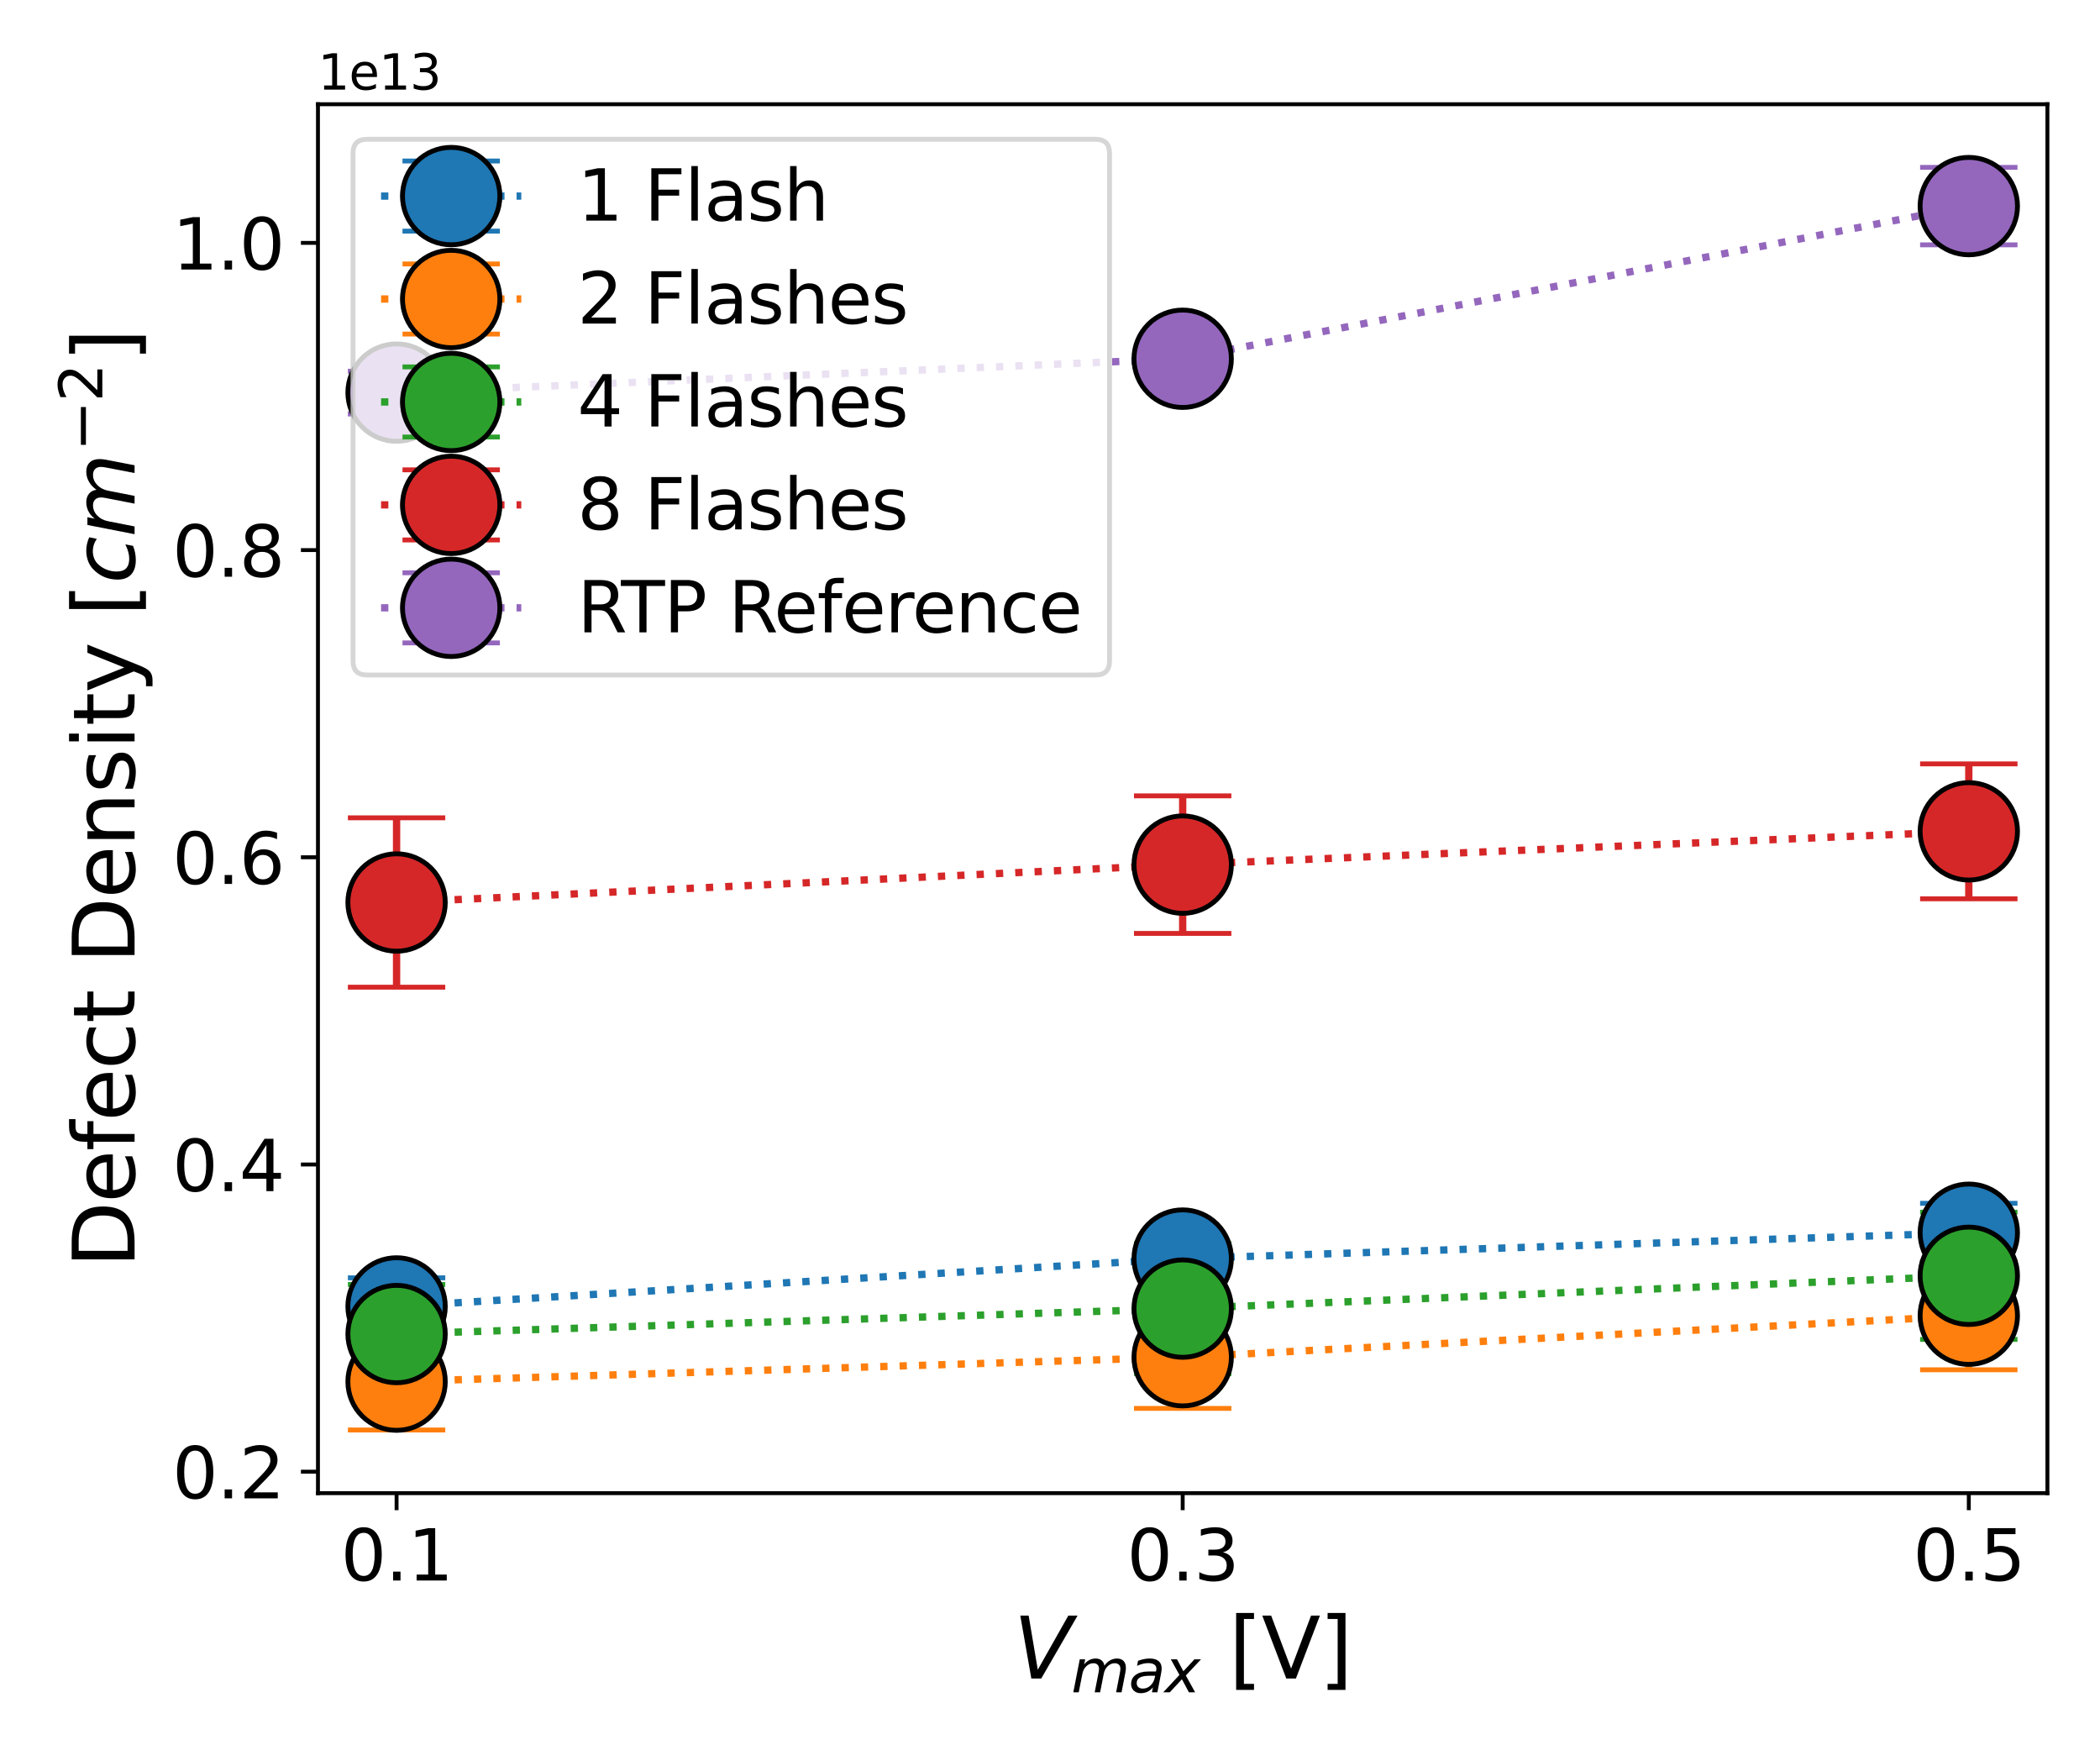 <?xml version="1.0" encoding="utf-8" standalone="no"?>
<!DOCTYPE svg PUBLIC "-//W3C//DTD SVG 1.1//EN"
  "http://www.w3.org/Graphics/SVG/1.1/DTD/svg11.dtd">
<svg height="359.28pt" version="1.1" viewBox="0 0 431.28 359.28" width="431.28pt" xmlns="http://www.w3.org/2000/svg" xmlns:xlink="http://www.w3.org/1999/xlink">
 <defs>
  <style type="text/css">*{stroke-linecap:butt;stroke-linejoin:round;}</style>
 </defs>
 <g id="figure_1">
  <g id="patch_1">
   <path d="M 0 359.28 
L 431.28 359.28 
L 431.28 0 
L 0 0 
z
" style="fill:#ffffff;"/>
  </g>
  <g id="axes_1">
   <g id="patch_2">
    <path d="M 65.3 306.6 
L 420.48 306.6 
L 420.48 21.4 
L 65.3 21.4 
z
" style="fill:#ffffff;"/>
   </g>
   <g id="matplotlib.axis_1">
    <g id="xtick_1">
     <g id="line2d_1">
      <defs>
       <path d="M 0 0 
L 0 3.5 
" id="mc513055c23" style="stroke:#000000;stroke-width:0.8;"/>
      </defs>
      <g>
       <use style="stroke:#000000;stroke-width:0.8;" x="81.445" xlink:href="#mc513055c23" y="306.6"/>
      </g>
     </g>
     <g id="text_1">
      <!-- 0.1 -->
      <g transform="translate(69.995 324.542)scale(0.144 -0.144)">
       <defs>
        <path d="M 2034 4250 
Q 1547 4250 1301 3770 
Q 1056 3291 1056 2328 
Q 1056 1369 1301 889 
Q 1547 409 2034 409 
Q 2525 409 2770 889 
Q 3016 1369 3016 2328 
Q 3016 3291 2770 3770 
Q 2525 4250 2034 4250 
z
M 2034 4750 
Q 2819 4750 3233 4129 
Q 3647 3509 3647 2328 
Q 3647 1150 3233 529 
Q 2819 -91 2034 -91 
Q 1250 -91 836 529 
Q 422 1150 422 2328 
Q 422 3509 836 4129 
Q 1250 4750 2034 4750 
z
" id="DejaVuSans-30" transform="scale(0.016)"/>
        <path d="M 684 794 
L 1344 794 
L 1344 0 
L 684 0 
L 684 794 
z
" id="DejaVuSans-2e" transform="scale(0.016)"/>
        <path d="M 794 531 
L 1825 531 
L 1825 4091 
L 703 3866 
L 703 4441 
L 1819 4666 
L 2450 4666 
L 2450 531 
L 3481 531 
L 3481 0 
L 794 0 
L 794 531 
z
" id="DejaVuSans-31" transform="scale(0.016)"/>
       </defs>
       <use xlink:href="#DejaVuSans-30"/>
       <use x="63.623" xlink:href="#DejaVuSans-2e"/>
       <use x="95.41" xlink:href="#DejaVuSans-31"/>
      </g>
     </g>
    </g>
    <g id="xtick_2">
     <g id="line2d_2">
      <g>
       <use style="stroke:#000000;stroke-width:0.8;" x="242.89" xlink:href="#mc513055c23" y="306.6"/>
      </g>
     </g>
     <g id="text_2">
      <!-- 0.3 -->
      <g transform="translate(231.44 324.542)scale(0.144 -0.144)">
       <defs>
        <path d="M 2597 2516 
Q 3050 2419 3304 2112 
Q 3559 1806 3559 1356 
Q 3559 666 3084 287 
Q 2609 -91 1734 -91 
Q 1441 -91 1130 -33 
Q 819 25 488 141 
L 488 750 
Q 750 597 1062 519 
Q 1375 441 1716 441 
Q 2309 441 2620 675 
Q 2931 909 2931 1356 
Q 2931 1769 2642 2001 
Q 2353 2234 1838 2234 
L 1294 2234 
L 1294 2753 
L 1863 2753 
Q 2328 2753 2575 2939 
Q 2822 3125 2822 3475 
Q 2822 3834 2567 4026 
Q 2313 4219 1838 4219 
Q 1578 4219 1281 4162 
Q 984 4106 628 3988 
L 628 4550 
Q 988 4650 1302 4700 
Q 1616 4750 1894 4750 
Q 2613 4750 3031 4423 
Q 3450 4097 3450 3541 
Q 3450 3153 3228 2886 
Q 3006 2619 2597 2516 
z
" id="DejaVuSans-33" transform="scale(0.016)"/>
       </defs>
       <use xlink:href="#DejaVuSans-30"/>
       <use x="63.623" xlink:href="#DejaVuSans-2e"/>
       <use x="95.41" xlink:href="#DejaVuSans-33"/>
      </g>
     </g>
    </g>
    <g id="xtick_3">
     <g id="line2d_3">
      <g>
       <use style="stroke:#000000;stroke-width:0.8;" x="404.335" xlink:href="#mc513055c23" y="306.6"/>
      </g>
     </g>
     <g id="text_3">
      <!-- 0.5 -->
      <g transform="translate(392.885 324.542)scale(0.144 -0.144)">
       <defs>
        <path d="M 691 4666 
L 3169 4666 
L 3169 4134 
L 1269 4134 
L 1269 2991 
Q 1406 3038 1543 3061 
Q 1681 3084 1819 3084 
Q 2600 3084 3056 2656 
Q 3513 2228 3513 1497 
Q 3513 744 3044 326 
Q 2575 -91 1722 -91 
Q 1428 -91 1123 -41 
Q 819 9 494 109 
L 494 744 
Q 775 591 1075 516 
Q 1375 441 1709 441 
Q 2250 441 2565 725 
Q 2881 1009 2881 1497 
Q 2881 1984 2565 2268 
Q 2250 2553 1709 2553 
Q 1456 2553 1204 2497 
Q 953 2441 691 2322 
L 691 4666 
z
" id="DejaVuSans-35" transform="scale(0.016)"/>
       </defs>
       <use xlink:href="#DejaVuSans-30"/>
       <use x="63.623" xlink:href="#DejaVuSans-2e"/>
       <use x="95.41" xlink:href="#DejaVuSans-35"/>
      </g>
     </g>
    </g>
    <g id="text_4">
     <!-- $V_{max}$ [V] -->
     <g transform="translate(208.157 344.666)scale(0.173 -0.173)">
      <defs>
       <path d="M 1319 0 
L 500 4666 
L 1119 4666 
L 1797 653 
L 4063 4666 
L 4750 4666 
L 2053 0 
L 1319 0 
z
" id="DejaVuSans-Oblique-56" transform="scale(0.016)"/>
       <path d="M 5747 2113 
L 5338 0 
L 4763 0 
L 5166 2094 
Q 5191 2228 5203 2325 
Q 5216 2422 5216 2491 
Q 5216 2772 5059 2928 
Q 4903 3084 4622 3084 
Q 4203 3084 3875 2770 
Q 3547 2456 3450 1953 
L 3066 0 
L 2491 0 
L 2900 2094 
Q 2925 2209 2937 2307 
Q 2950 2406 2950 2484 
Q 2950 2769 2794 2926 
Q 2638 3084 2363 3084 
Q 1938 3084 1609 2770 
Q 1281 2456 1184 1953 
L 800 0 
L 225 0 
L 909 3500 
L 1484 3500 
L 1375 2956 
Q 1609 3263 1923 3423 
Q 2238 3584 2597 3584 
Q 2978 3584 3223 3384 
Q 3469 3184 3519 2828 
Q 3781 3197 4126 3390 
Q 4472 3584 4856 3584 
Q 5306 3584 5551 3325 
Q 5797 3066 5797 2591 
Q 5797 2488 5784 2364 
Q 5772 2241 5747 2113 
z
" id="DejaVuSans-Oblique-6d" transform="scale(0.016)"/>
       <path d="M 3438 1997 
L 3047 0 
L 2472 0 
L 2578 531 
Q 2325 219 2001 64 
Q 1678 -91 1281 -91 
Q 834 -91 548 182 
Q 263 456 263 884 
Q 263 1497 752 1853 
Q 1241 2209 2100 2209 
L 2900 2209 
L 2931 2363 
Q 2938 2388 2941 2417 
Q 2944 2447 2944 2509 
Q 2944 2788 2717 2942 
Q 2491 3097 2081 3097 
Q 1800 3097 1504 3025 
Q 1209 2953 897 2809 
L 997 3341 
Q 1322 3463 1633 3523 
Q 1944 3584 2234 3584 
Q 2853 3584 3176 3315 
Q 3500 3047 3500 2534 
Q 3500 2431 3484 2292 
Q 3469 2153 3438 1997 
z
M 2816 1759 
L 2241 1759 
Q 1534 1759 1195 1570 
Q 856 1381 856 984 
Q 856 709 1029 553 
Q 1203 397 1509 397 
Q 1978 397 2328 733 
Q 2678 1069 2791 1631 
L 2816 1759 
z
" id="DejaVuSans-Oblique-61" transform="scale(0.016)"/>
       <path d="M 3841 3500 
L 2234 1784 
L 3219 0 
L 2559 0 
L 1819 1388 
L 531 0 
L -166 0 
L 1556 1844 
L 641 3500 
L 1300 3500 
L 1972 2234 
L 3144 3500 
L 3841 3500 
z
" id="DejaVuSans-Oblique-78" transform="scale(0.016)"/>
       <path id="DejaVuSans-20" transform="scale(0.016)"/>
       <path d="M 550 4863 
L 1875 4863 
L 1875 4416 
L 1125 4416 
L 1125 -397 
L 1875 -397 
L 1875 -844 
L 550 -844 
L 550 4863 
z
" id="DejaVuSans-5b" transform="scale(0.016)"/>
       <path d="M 1831 0 
L 50 4666 
L 709 4666 
L 2188 738 
L 3669 4666 
L 4325 4666 
L 2547 0 
L 1831 0 
z
" id="DejaVuSans-56" transform="scale(0.016)"/>
       <path d="M 1947 4863 
L 1947 -844 
L 622 -844 
L 622 -397 
L 1369 -397 
L 1369 4416 
L 622 4416 
L 622 4863 
L 1947 4863 
z
" id="DejaVuSans-5d" transform="scale(0.016)"/>
      </defs>
      <use transform="translate(0 0.016)" xlink:href="#DejaVuSans-Oblique-56"/>
      <use transform="translate(68.408 -16.391)scale(0.7)" xlink:href="#DejaVuSans-Oblique-6d"/>
      <use transform="translate(136.597 -16.391)scale(0.7)" xlink:href="#DejaVuSans-Oblique-61"/>
      <use transform="translate(179.492 -16.391)scale(0.7)" xlink:href="#DejaVuSans-Oblique-78"/>
      <use transform="translate(223.652 0.016)" xlink:href="#DejaVuSans-20"/>
      <use transform="translate(255.439 0.016)" xlink:href="#DejaVuSans-5b"/>
      <use transform="translate(294.453 0.016)" xlink:href="#DejaVuSans-56"/>
      <use transform="translate(362.861 0.016)" xlink:href="#DejaVuSans-5d"/>
     </g>
    </g>
   </g>
   <g id="matplotlib.axis_2">
    <g id="ytick_1">
     <g id="line2d_4">
      <defs>
       <path d="M 0 0 
L -3.5 0 
" id="mf6d50586ba" style="stroke:#000000;stroke-width:0.8;"/>
      </defs>
      <g>
       <use style="stroke:#000000;stroke-width:0.8;" x="65.3" xlink:href="#mf6d50586ba" y="302.194"/>
      </g>
     </g>
     <g id="text_5">
      <!-- 0.2 -->
      <g transform="translate(35.4 307.665)scale(0.144 -0.144)">
       <defs>
        <path d="M 1228 531 
L 3431 531 
L 3431 0 
L 469 0 
L 469 531 
Q 828 903 1448 1529 
Q 2069 2156 2228 2338 
Q 2531 2678 2651 2914 
Q 2772 3150 2772 3378 
Q 2772 3750 2511 3984 
Q 2250 4219 1831 4219 
Q 1534 4219 1204 4116 
Q 875 4013 500 3803 
L 500 4441 
Q 881 4594 1212 4672 
Q 1544 4750 1819 4750 
Q 2544 4750 2975 4387 
Q 3406 4025 3406 3419 
Q 3406 3131 3298 2873 
Q 3191 2616 2906 2266 
Q 2828 2175 2409 1742 
Q 1991 1309 1228 531 
z
" id="DejaVuSans-32" transform="scale(0.016)"/>
       </defs>
       <use xlink:href="#DejaVuSans-30"/>
       <use x="63.623" xlink:href="#DejaVuSans-2e"/>
       <use x="95.41" xlink:href="#DejaVuSans-32"/>
      </g>
     </g>
    </g>
    <g id="ytick_2">
     <g id="line2d_5">
      <g>
       <use style="stroke:#000000;stroke-width:0.8;" x="65.3" xlink:href="#mf6d50586ba" y="239.113"/>
      </g>
     </g>
     <g id="text_6">
      <!-- 0.4 -->
      <g transform="translate(35.4 244.584)scale(0.144 -0.144)">
       <defs>
        <path d="M 2419 4116 
L 825 1625 
L 2419 1625 
L 2419 4116 
z
M 2253 4666 
L 3047 4666 
L 3047 1625 
L 3713 1625 
L 3713 1100 
L 3047 1100 
L 3047 0 
L 2419 0 
L 2419 1100 
L 313 1100 
L 313 1709 
L 2253 4666 
z
" id="DejaVuSans-34" transform="scale(0.016)"/>
       </defs>
       <use xlink:href="#DejaVuSans-30"/>
       <use x="63.623" xlink:href="#DejaVuSans-2e"/>
       <use x="95.41" xlink:href="#DejaVuSans-34"/>
      </g>
     </g>
    </g>
    <g id="ytick_3">
     <g id="line2d_6">
      <g>
       <use style="stroke:#000000;stroke-width:0.8;" x="65.3" xlink:href="#mf6d50586ba" y="176.033"/>
      </g>
     </g>
     <g id="text_7">
      <!-- 0.6 -->
      <g transform="translate(35.4 181.504)scale(0.144 -0.144)">
       <defs>
        <path d="M 2113 2584 
Q 1688 2584 1439 2293 
Q 1191 2003 1191 1497 
Q 1191 994 1439 701 
Q 1688 409 2113 409 
Q 2538 409 2786 701 
Q 3034 994 3034 1497 
Q 3034 2003 2786 2293 
Q 2538 2584 2113 2584 
z
M 3366 4563 
L 3366 3988 
Q 3128 4100 2886 4159 
Q 2644 4219 2406 4219 
Q 1781 4219 1451 3797 
Q 1122 3375 1075 2522 
Q 1259 2794 1537 2939 
Q 1816 3084 2150 3084 
Q 2853 3084 3261 2657 
Q 3669 2231 3669 1497 
Q 3669 778 3244 343 
Q 2819 -91 2113 -91 
Q 1303 -91 875 529 
Q 447 1150 447 2328 
Q 447 3434 972 4092 
Q 1497 4750 2381 4750 
Q 2619 4750 2861 4703 
Q 3103 4656 3366 4563 
z
" id="DejaVuSans-36" transform="scale(0.016)"/>
       </defs>
       <use xlink:href="#DejaVuSans-30"/>
       <use x="63.623" xlink:href="#DejaVuSans-2e"/>
       <use x="95.41" xlink:href="#DejaVuSans-36"/>
      </g>
     </g>
    </g>
    <g id="ytick_4">
     <g id="line2d_7">
      <g>
       <use style="stroke:#000000;stroke-width:0.8;" x="65.3" xlink:href="#mf6d50586ba" y="112.953"/>
      </g>
     </g>
     <g id="text_8">
      <!-- 0.8 -->
      <g transform="translate(35.4 118.423)scale(0.144 -0.144)">
       <defs>
        <path d="M 2034 2216 
Q 1584 2216 1326 1975 
Q 1069 1734 1069 1313 
Q 1069 891 1326 650 
Q 1584 409 2034 409 
Q 2484 409 2743 651 
Q 3003 894 3003 1313 
Q 3003 1734 2745 1975 
Q 2488 2216 2034 2216 
z
M 1403 2484 
Q 997 2584 770 2862 
Q 544 3141 544 3541 
Q 544 4100 942 4425 
Q 1341 4750 2034 4750 
Q 2731 4750 3128 4425 
Q 3525 4100 3525 3541 
Q 3525 3141 3298 2862 
Q 3072 2584 2669 2484 
Q 3125 2378 3379 2068 
Q 3634 1759 3634 1313 
Q 3634 634 3220 271 
Q 2806 -91 2034 -91 
Q 1263 -91 848 271 
Q 434 634 434 1313 
Q 434 1759 690 2068 
Q 947 2378 1403 2484 
z
M 1172 3481 
Q 1172 3119 1398 2916 
Q 1625 2713 2034 2713 
Q 2441 2713 2670 2916 
Q 2900 3119 2900 3481 
Q 2900 3844 2670 4047 
Q 2441 4250 2034 4250 
Q 1625 4250 1398 4047 
Q 1172 3844 1172 3481 
z
" id="DejaVuSans-38" transform="scale(0.016)"/>
       </defs>
       <use xlink:href="#DejaVuSans-30"/>
       <use x="63.623" xlink:href="#DejaVuSans-2e"/>
       <use x="95.41" xlink:href="#DejaVuSans-38"/>
      </g>
     </g>
    </g>
    <g id="ytick_5">
     <g id="line2d_8">
      <g>
       <use style="stroke:#000000;stroke-width:0.8;" x="65.3" xlink:href="#mf6d50586ba" y="49.872"/>
      </g>
     </g>
     <g id="text_9">
      <!-- 1.0 -->
      <g transform="translate(35.4 55.343)scale(0.144 -0.144)">
       <use xlink:href="#DejaVuSans-31"/>
       <use x="63.623" xlink:href="#DejaVuSans-2e"/>
       <use x="95.41" xlink:href="#DejaVuSans-30"/>
      </g>
     </g>
    </g>
    <g id="text_10">
     <!-- Defect Density [$cm^{-2}$] -->
     <g transform="translate(27.771 260.336)rotate(-90)scale(0.173 -0.173)">
      <defs>
       <path d="M 1259 4147 
L 1259 519 
L 2022 519 
Q 2988 519 3436 956 
Q 3884 1394 3884 2338 
Q 3884 3275 3436 3711 
Q 2988 4147 2022 4147 
L 1259 4147 
z
M 628 4666 
L 1925 4666 
Q 3281 4666 3915 4102 
Q 4550 3538 4550 2338 
Q 4550 1131 3912 565 
Q 3275 0 1925 0 
L 628 0 
L 628 4666 
z
" id="DejaVuSans-44" transform="scale(0.016)"/>
       <path d="M 3597 1894 
L 3597 1613 
L 953 1613 
Q 991 1019 1311 708 
Q 1631 397 2203 397 
Q 2534 397 2845 478 
Q 3156 559 3463 722 
L 3463 178 
Q 3153 47 2828 -22 
Q 2503 -91 2169 -91 
Q 1331 -91 842 396 
Q 353 884 353 1716 
Q 353 2575 817 3079 
Q 1281 3584 2069 3584 
Q 2775 3584 3186 3129 
Q 3597 2675 3597 1894 
z
M 3022 2063 
Q 3016 2534 2758 2815 
Q 2500 3097 2075 3097 
Q 1594 3097 1305 2825 
Q 1016 2553 972 2059 
L 3022 2063 
z
" id="DejaVuSans-65" transform="scale(0.016)"/>
       <path d="M 2375 4863 
L 2375 4384 
L 1825 4384 
Q 1516 4384 1395 4259 
Q 1275 4134 1275 3809 
L 1275 3500 
L 2222 3500 
L 2222 3053 
L 1275 3053 
L 1275 0 
L 697 0 
L 697 3053 
L 147 3053 
L 147 3500 
L 697 3500 
L 697 3744 
Q 697 4328 969 4595 
Q 1241 4863 1831 4863 
L 2375 4863 
z
" id="DejaVuSans-66" transform="scale(0.016)"/>
       <path d="M 3122 3366 
L 3122 2828 
Q 2878 2963 2633 3030 
Q 2388 3097 2138 3097 
Q 1578 3097 1268 2742 
Q 959 2388 959 1747 
Q 959 1106 1268 751 
Q 1578 397 2138 397 
Q 2388 397 2633 464 
Q 2878 531 3122 666 
L 3122 134 
Q 2881 22 2623 -34 
Q 2366 -91 2075 -91 
Q 1284 -91 818 406 
Q 353 903 353 1747 
Q 353 2603 823 3093 
Q 1294 3584 2113 3584 
Q 2378 3584 2631 3529 
Q 2884 3475 3122 3366 
z
" id="DejaVuSans-63" transform="scale(0.016)"/>
       <path d="M 1172 4494 
L 1172 3500 
L 2356 3500 
L 2356 3053 
L 1172 3053 
L 1172 1153 
Q 1172 725 1289 603 
Q 1406 481 1766 481 
L 2356 481 
L 2356 0 
L 1766 0 
Q 1100 0 847 248 
Q 594 497 594 1153 
L 594 3053 
L 172 3053 
L 172 3500 
L 594 3500 
L 594 4494 
L 1172 4494 
z
" id="DejaVuSans-74" transform="scale(0.016)"/>
       <path d="M 3513 2113 
L 3513 0 
L 2938 0 
L 2938 2094 
Q 2938 2591 2744 2837 
Q 2550 3084 2163 3084 
Q 1697 3084 1428 2787 
Q 1159 2491 1159 1978 
L 1159 0 
L 581 0 
L 581 3500 
L 1159 3500 
L 1159 2956 
Q 1366 3272 1645 3428 
Q 1925 3584 2291 3584 
Q 2894 3584 3203 3211 
Q 3513 2838 3513 2113 
z
" id="DejaVuSans-6e" transform="scale(0.016)"/>
       <path d="M 2834 3397 
L 2834 2853 
Q 2591 2978 2328 3040 
Q 2066 3103 1784 3103 
Q 1356 3103 1142 2972 
Q 928 2841 928 2578 
Q 928 2378 1081 2264 
Q 1234 2150 1697 2047 
L 1894 2003 
Q 2506 1872 2764 1633 
Q 3022 1394 3022 966 
Q 3022 478 2636 193 
Q 2250 -91 1575 -91 
Q 1294 -91 989 -36 
Q 684 19 347 128 
L 347 722 
Q 666 556 975 473 
Q 1284 391 1588 391 
Q 1994 391 2212 530 
Q 2431 669 2431 922 
Q 2431 1156 2273 1281 
Q 2116 1406 1581 1522 
L 1381 1569 
Q 847 1681 609 1914 
Q 372 2147 372 2553 
Q 372 3047 722 3315 
Q 1072 3584 1716 3584 
Q 2034 3584 2315 3537 
Q 2597 3491 2834 3397 
z
" id="DejaVuSans-73" transform="scale(0.016)"/>
       <path d="M 603 3500 
L 1178 3500 
L 1178 0 
L 603 0 
L 603 3500 
z
M 603 4863 
L 1178 4863 
L 1178 4134 
L 603 4134 
L 603 4863 
z
" id="DejaVuSans-69" transform="scale(0.016)"/>
       <path d="M 2059 -325 
Q 1816 -950 1584 -1140 
Q 1353 -1331 966 -1331 
L 506 -1331 
L 506 -850 
L 844 -850 
Q 1081 -850 1212 -737 
Q 1344 -625 1503 -206 
L 1606 56 
L 191 3500 
L 800 3500 
L 1894 763 
L 2988 3500 
L 3597 3500 
L 2059 -325 
z
" id="DejaVuSans-79" transform="scale(0.016)"/>
       <path d="M 3431 3366 
L 3316 2797 
Q 3109 2947 2876 3022 
Q 2644 3097 2394 3097 
Q 2119 3097 1870 3000 
Q 1622 2903 1453 2725 
Q 1184 2453 1037 2087 
Q 891 1722 891 1331 
Q 891 859 1127 628 
Q 1363 397 1844 397 
Q 2081 397 2348 469 
Q 2616 541 2906 684 
L 2797 116 
Q 2547 13 2283 -39 
Q 2019 -91 1741 -91 
Q 1044 -91 669 257 
Q 294 606 294 1253 
Q 294 1797 489 2255 
Q 684 2713 1069 3078 
Q 1331 3328 1684 3456 
Q 2038 3584 2456 3584 
Q 2700 3584 2940 3529 
Q 3181 3475 3431 3366 
z
" id="DejaVuSans-Oblique-63" transform="scale(0.016)"/>
       <path d="M 678 2272 
L 4684 2272 
L 4684 1741 
L 678 1741 
L 678 2272 
z
" id="DejaVuSans-2212" transform="scale(0.016)"/>
      </defs>
      <use transform="translate(0 0.766)" xlink:href="#DejaVuSans-44"/>
      <use transform="translate(77.002 0.766)" xlink:href="#DejaVuSans-65"/>
      <use transform="translate(138.525 0.766)" xlink:href="#DejaVuSans-66"/>
      <use transform="translate(173.73 0.766)" xlink:href="#DejaVuSans-65"/>
      <use transform="translate(235.254 0.766)" xlink:href="#DejaVuSans-63"/>
      <use transform="translate(290.234 0.766)" xlink:href="#DejaVuSans-74"/>
      <use transform="translate(329.443 0.766)" xlink:href="#DejaVuSans-20"/>
      <use transform="translate(361.23 0.766)" xlink:href="#DejaVuSans-44"/>
      <use transform="translate(438.232 0.766)" xlink:href="#DejaVuSans-65"/>
      <use transform="translate(499.756 0.766)" xlink:href="#DejaVuSans-6e"/>
      <use transform="translate(563.135 0.766)" xlink:href="#DejaVuSans-73"/>
      <use transform="translate(615.234 0.766)" xlink:href="#DejaVuSans-69"/>
      <use transform="translate(643.018 0.766)" xlink:href="#DejaVuSans-74"/>
      <use transform="translate(682.227 0.766)" xlink:href="#DejaVuSans-79"/>
      <use transform="translate(741.406 0.766)" xlink:href="#DejaVuSans-20"/>
      <use transform="translate(773.193 0.766)" xlink:href="#DejaVuSans-5b"/>
      <use transform="translate(812.207 0.766)" xlink:href="#DejaVuSans-Oblique-63"/>
      <use transform="translate(867.188 0.766)" xlink:href="#DejaVuSans-Oblique-6d"/>
      <use transform="translate(969.25 39.047)scale(0.7)" xlink:href="#DejaVuSans-2212"/>
      <use transform="translate(1027.902 39.047)scale(0.7)" xlink:href="#DejaVuSans-32"/>
      <use transform="translate(1075.172 0.766)" xlink:href="#DejaVuSans-5d"/>
     </g>
    </g>
    <g id="text_11">
     <!-- 1e13 -->
     <g transform="translate(65.3 18.4)scale(0.1 -0.1)">
      <use xlink:href="#DejaVuSans-31"/>
      <use x="63.623" xlink:href="#DejaVuSans-65"/>
      <use x="125.146" xlink:href="#DejaVuSans-31"/>
      <use x="188.77" xlink:href="#DejaVuSans-33"/>
     </g>
    </g>
   </g>
   <g id="LineCollection_1">
    <path clip-path="url(#p9552d238aa)" d="M 81.445 274.145 
L 81.445 262.382 
" style="fill:none;stroke:#1f77b4;stroke-width:1.5;"/>
    <path clip-path="url(#p9552d238aa)" d="M 242.89 259.93 
L 242.89 256.939 
" style="fill:none;stroke:#1f77b4;stroke-width:1.5;"/>
    <path clip-path="url(#p9552d238aa)" d="M 404.335 259.168 
L 404.335 247.09 
" style="fill:none;stroke:#1f77b4;stroke-width:1.5;"/>
   </g>
   <g id="LineCollection_2">
    <path clip-path="url(#p9552d238aa)" d="M 81.445 293.636 
L 81.445 273.767 
" style="fill:none;stroke:#ff7f0e;stroke-width:1.5;"/>
    <path clip-path="url(#p9552d238aa)" d="M 242.89 289.199 
L 242.89 268.177 
" style="fill:none;stroke:#ff7f0e;stroke-width:1.5;"/>
    <path clip-path="url(#p9552d238aa)" d="M 404.335 281.272 
L 404.335 259.051 
" style="fill:none;stroke:#ff7f0e;stroke-width:1.5;"/>
   </g>
   <g id="LineCollection_3">
    <path clip-path="url(#p9552d238aa)" d="M 81.445 284.106 
L 81.445 263.758 
" style="fill:none;stroke:#2ca02c;stroke-width:1.5;"/>
    <path clip-path="url(#p9552d238aa)" d="M 242.89 282.043 
L 242.89 255.373 
" style="fill:none;stroke:#2ca02c;stroke-width:1.5;"/>
    <path clip-path="url(#p9552d238aa)" d="M 404.335 275.032 
L 404.335 248.909 
" style="fill:none;stroke:#2ca02c;stroke-width:1.5;"/>
   </g>
   <g id="LineCollection_4">
    <path clip-path="url(#p9552d238aa)" d="M 81.445 202.711 
L 81.445 167.925 
" style="fill:none;stroke:#d62728;stroke-width:1.5;"/>
    <path clip-path="url(#p9552d238aa)" d="M 242.89 191.667 
L 242.89 163.417 
" style="fill:none;stroke:#d62728;stroke-width:1.5;"/>
    <path clip-path="url(#p9552d238aa)" d="M 404.335 184.559 
L 404.335 156.856 
" style="fill:none;stroke:#d62728;stroke-width:1.5;"/>
   </g>
   <g id="LineCollection_5">
    <path clip-path="url(#p9552d238aa)" d="M 81.445 85.003 
L 81.445 76.227 
" style="fill:none;stroke:#9467bd;stroke-width:1.5;"/>
    <path clip-path="url(#p9552d238aa)" d="M 242.89 73.809 
L 242.89 73.53 
" style="fill:none;stroke:#9467bd;stroke-width:1.5;"/>
    <path clip-path="url(#p9552d238aa)" d="M 404.335 50.276 
L 404.335 34.364 
" style="fill:none;stroke:#9467bd;stroke-width:1.5;"/>
   </g>
   <g id="line2d_9">
    <defs>
     <path d="M 10 0 
L -10 -0 
" id="maaf9e94464" style="stroke:#1f77b4;"/>
    </defs>
    <g clip-path="url(#p9552d238aa)">
     <use style="fill:#1f77b4;stroke:#1f77b4;" x="81.445" xlink:href="#maaf9e94464" y="274.145"/>
     <use style="fill:#1f77b4;stroke:#1f77b4;" x="242.89" xlink:href="#maaf9e94464" y="259.93"/>
     <use style="fill:#1f77b4;stroke:#1f77b4;" x="404.335" xlink:href="#maaf9e94464" y="259.168"/>
    </g>
   </g>
   <g id="line2d_10">
    <g clip-path="url(#p9552d238aa)">
     <use style="fill:#1f77b4;stroke:#1f77b4;" x="81.445" xlink:href="#maaf9e94464" y="262.382"/>
     <use style="fill:#1f77b4;stroke:#1f77b4;" x="242.89" xlink:href="#maaf9e94464" y="256.939"/>
     <use style="fill:#1f77b4;stroke:#1f77b4;" x="404.335" xlink:href="#maaf9e94464" y="247.09"/>
    </g>
   </g>
   <g id="line2d_11">
    <defs>
     <path d="M 10 0 
L -10 -0 
" id="m1a72857ce5" style="stroke:#ff7f0e;"/>
    </defs>
    <g clip-path="url(#p9552d238aa)">
     <use style="fill:#ff7f0e;stroke:#ff7f0e;" x="81.445" xlink:href="#m1a72857ce5" y="293.636"/>
     <use style="fill:#ff7f0e;stroke:#ff7f0e;" x="242.89" xlink:href="#m1a72857ce5" y="289.199"/>
     <use style="fill:#ff7f0e;stroke:#ff7f0e;" x="404.335" xlink:href="#m1a72857ce5" y="281.272"/>
    </g>
   </g>
   <g id="line2d_12">
    <g clip-path="url(#p9552d238aa)">
     <use style="fill:#ff7f0e;stroke:#ff7f0e;" x="81.445" xlink:href="#m1a72857ce5" y="273.767"/>
     <use style="fill:#ff7f0e;stroke:#ff7f0e;" x="242.89" xlink:href="#m1a72857ce5" y="268.177"/>
     <use style="fill:#ff7f0e;stroke:#ff7f0e;" x="404.335" xlink:href="#m1a72857ce5" y="259.051"/>
    </g>
   </g>
   <g id="line2d_13">
    <defs>
     <path d="M 10 0 
L -10 -0 
" id="m4834733bd5" style="stroke:#2ca02c;"/>
    </defs>
    <g clip-path="url(#p9552d238aa)">
     <use style="fill:#2ca02c;stroke:#2ca02c;" x="81.445" xlink:href="#m4834733bd5" y="284.106"/>
     <use style="fill:#2ca02c;stroke:#2ca02c;" x="242.89" xlink:href="#m4834733bd5" y="282.043"/>
     <use style="fill:#2ca02c;stroke:#2ca02c;" x="404.335" xlink:href="#m4834733bd5" y="275.032"/>
    </g>
   </g>
   <g id="line2d_14">
    <g clip-path="url(#p9552d238aa)">
     <use style="fill:#2ca02c;stroke:#2ca02c;" x="81.445" xlink:href="#m4834733bd5" y="263.758"/>
     <use style="fill:#2ca02c;stroke:#2ca02c;" x="242.89" xlink:href="#m4834733bd5" y="255.373"/>
     <use style="fill:#2ca02c;stroke:#2ca02c;" x="404.335" xlink:href="#m4834733bd5" y="248.909"/>
    </g>
   </g>
   <g id="line2d_15">
    <defs>
     <path d="M 10 0 
L -10 -0 
" id="m85f12f0351" style="stroke:#d62728;"/>
    </defs>
    <g clip-path="url(#p9552d238aa)">
     <use style="fill:#d62728;stroke:#d62728;" x="81.445" xlink:href="#m85f12f0351" y="202.711"/>
     <use style="fill:#d62728;stroke:#d62728;" x="242.89" xlink:href="#m85f12f0351" y="191.667"/>
     <use style="fill:#d62728;stroke:#d62728;" x="404.335" xlink:href="#m85f12f0351" y="184.559"/>
    </g>
   </g>
   <g id="line2d_16">
    <g clip-path="url(#p9552d238aa)">
     <use style="fill:#d62728;stroke:#d62728;" x="81.445" xlink:href="#m85f12f0351" y="167.925"/>
     <use style="fill:#d62728;stroke:#d62728;" x="242.89" xlink:href="#m85f12f0351" y="163.417"/>
     <use style="fill:#d62728;stroke:#d62728;" x="404.335" xlink:href="#m85f12f0351" y="156.856"/>
    </g>
   </g>
   <g id="line2d_17">
    <defs>
     <path d="M 10 0 
L -10 -0 
" id="m440a72ef41" style="stroke:#9467bd;"/>
    </defs>
    <g clip-path="url(#p9552d238aa)">
     <use style="fill:#9467bd;stroke:#9467bd;" x="81.445" xlink:href="#m440a72ef41" y="85.003"/>
     <use style="fill:#9467bd;stroke:#9467bd;" x="242.89" xlink:href="#m440a72ef41" y="73.809"/>
     <use style="fill:#9467bd;stroke:#9467bd;" x="404.335" xlink:href="#m440a72ef41" y="50.276"/>
    </g>
   </g>
   <g id="line2d_18">
    <g clip-path="url(#p9552d238aa)">
     <use style="fill:#9467bd;stroke:#9467bd;" x="81.445" xlink:href="#m440a72ef41" y="76.227"/>
     <use style="fill:#9467bd;stroke:#9467bd;" x="242.89" xlink:href="#m440a72ef41" y="73.53"/>
     <use style="fill:#9467bd;stroke:#9467bd;" x="404.335" xlink:href="#m440a72ef41" y="34.364"/>
    </g>
   </g>
   <g id="line2d_19">
    <path clip-path="url(#p9552d238aa)" d="M 81.445 268.263 
L 242.89 258.434 
L 404.335 253.129 
" style="fill:none;stroke:#1f77b4;stroke-dasharray:1.5,2.475;stroke-dashoffset:0;stroke-width:1.5;"/>
    <defs>
     <path d="M 0 10 
C 2.652 10 5.196 8.946 7.071 7.071 
C 8.946 5.196 10 2.652 10 0 
C 10 -2.652 8.946 -5.196 7.071 -7.071 
C 5.196 -8.946 2.652 -10 0 -10 
C -2.652 -10 -5.196 -8.946 -7.071 -7.071 
C -8.946 -5.196 -10 -2.652 -10 0 
C -10 2.652 -8.946 5.196 -7.071 7.071 
C -5.196 8.946 -2.652 10 0 10 
z
" id="mbac90cc056" style="stroke:#000000;"/>
    </defs>
    <g clip-path="url(#p9552d238aa)">
     <use style="fill:#1f77b4;stroke:#000000;" x="81.445" xlink:href="#mbac90cc056" y="268.263"/>
     <use style="fill:#1f77b4;stroke:#000000;" x="242.89" xlink:href="#mbac90cc056" y="258.434"/>
     <use style="fill:#1f77b4;stroke:#000000;" x="404.335" xlink:href="#mbac90cc056" y="253.129"/>
    </g>
   </g>
   <g id="line2d_20">
    <path clip-path="url(#p9552d238aa)" d="M 81.445 283.702 
L 242.89 278.688 
L 404.335 270.161 
" style="fill:none;stroke:#ff7f0e;stroke-dasharray:1.5,2.475;stroke-dashoffset:0;stroke-width:1.5;"/>
    <defs>
     <path d="M 0 10 
C 2.652 10 5.196 8.946 7.071 7.071 
C 8.946 5.196 10 2.652 10 0 
C 10 -2.652 8.946 -5.196 7.071 -7.071 
C 5.196 -8.946 2.652 -10 0 -10 
C -2.652 -10 -5.196 -8.946 -7.071 -7.071 
C -8.946 -5.196 -10 -2.652 -10 0 
C -10 2.652 -8.946 5.196 -7.071 7.071 
C -5.196 8.946 -2.652 10 0 10 
z
" id="maca99468ea" style="stroke:#000000;"/>
    </defs>
    <g clip-path="url(#p9552d238aa)">
     <use style="fill:#ff7f0e;stroke:#000000;" x="81.445" xlink:href="#maca99468ea" y="283.702"/>
     <use style="fill:#ff7f0e;stroke:#000000;" x="242.89" xlink:href="#maca99468ea" y="278.688"/>
     <use style="fill:#ff7f0e;stroke:#000000;" x="404.335" xlink:href="#maca99468ea" y="270.161"/>
    </g>
   </g>
   <g id="line2d_21">
    <path clip-path="url(#p9552d238aa)" d="M 81.445 273.932 
L 242.89 268.708 
L 404.335 261.97 
" style="fill:none;stroke:#2ca02c;stroke-dasharray:1.5,2.475;stroke-dashoffset:0;stroke-width:1.5;"/>
    <defs>
     <path d="M 0 10 
C 2.652 10 5.196 8.946 7.071 7.071 
C 8.946 5.196 10 2.652 10 0 
C 10 -2.652 8.946 -5.196 7.071 -7.071 
C 5.196 -8.946 2.652 -10 0 -10 
C -2.652 -10 -5.196 -8.946 -7.071 -7.071 
C -8.946 -5.196 -10 -2.652 -10 0 
C -10 2.652 -8.946 5.196 -7.071 7.071 
C -5.196 8.946 -2.652 10 0 10 
z
" id="maa3baf9846" style="stroke:#000000;"/>
    </defs>
    <g clip-path="url(#p9552d238aa)">
     <use style="fill:#2ca02c;stroke:#000000;" x="81.445" xlink:href="#maa3baf9846" y="273.932"/>
     <use style="fill:#2ca02c;stroke:#000000;" x="242.89" xlink:href="#maa3baf9846" y="268.708"/>
     <use style="fill:#2ca02c;stroke:#000000;" x="404.335" xlink:href="#maa3baf9846" y="261.97"/>
    </g>
   </g>
   <g id="line2d_22">
    <path clip-path="url(#p9552d238aa)" d="M 81.445 185.318 
L 242.89 177.542 
L 404.335 170.708 
" style="fill:none;stroke:#d62728;stroke-dasharray:1.5,2.475;stroke-dashoffset:0;stroke-width:1.5;"/>
    <defs>
     <path d="M 0 10 
C 2.652 10 5.196 8.946 7.071 7.071 
C 8.946 5.196 10 2.652 10 0 
C 10 -2.652 8.946 -5.196 7.071 -7.071 
C 5.196 -8.946 2.652 -10 0 -10 
C -2.652 -10 -5.196 -8.946 -7.071 -7.071 
C -8.946 -5.196 -10 -2.652 -10 0 
C -10 2.652 -8.946 5.196 -7.071 7.071 
C -5.196 8.946 -2.652 10 0 10 
z
" id="mad203f7d21" style="stroke:#000000;"/>
    </defs>
    <g clip-path="url(#p9552d238aa)">
     <use style="fill:#d62728;stroke:#000000;" x="81.445" xlink:href="#mad203f7d21" y="185.318"/>
     <use style="fill:#d62728;stroke:#000000;" x="242.89" xlink:href="#mad203f7d21" y="177.542"/>
     <use style="fill:#d62728;stroke:#000000;" x="404.335" xlink:href="#mad203f7d21" y="170.708"/>
    </g>
   </g>
   <g id="line2d_23">
    <path clip-path="url(#p9552d238aa)" d="M 81.445 80.615 
L 242.89 73.669 
L 404.335 42.32 
" style="fill:none;stroke:#9467bd;stroke-dasharray:1.5,2.475;stroke-dashoffset:0;stroke-width:1.5;"/>
    <defs>
     <path d="M 0 10 
C 2.652 10 5.196 8.946 7.071 7.071 
C 8.946 5.196 10 2.652 10 0 
C 10 -2.652 8.946 -5.196 7.071 -7.071 
C 5.196 -8.946 2.652 -10 0 -10 
C -2.652 -10 -5.196 -8.946 -7.071 -7.071 
C -8.946 -5.196 -10 -2.652 -10 0 
C -10 2.652 -8.946 5.196 -7.071 7.071 
C -5.196 8.946 -2.652 10 0 10 
z
" id="m590ece3e18" style="stroke:#000000;"/>
    </defs>
    <g clip-path="url(#p9552d238aa)">
     <use style="fill:#9467bd;stroke:#000000;" x="81.445" xlink:href="#m590ece3e18" y="80.615"/>
     <use style="fill:#9467bd;stroke:#000000;" x="242.89" xlink:href="#m590ece3e18" y="73.669"/>
     <use style="fill:#9467bd;stroke:#000000;" x="404.335" xlink:href="#m590ece3e18" y="42.32"/>
    </g>
   </g>
   <g id="patch_3">
    <path d="M 65.3 306.6 
L 65.3 21.4 
" style="fill:none;stroke:#000000;stroke-linecap:square;stroke-linejoin:miter;stroke-width:0.8;"/>
   </g>
   <g id="patch_4">
    <path d="M 420.48 306.6 
L 420.48 21.4 
" style="fill:none;stroke:#000000;stroke-linecap:square;stroke-linejoin:miter;stroke-width:0.8;"/>
   </g>
   <g id="patch_5">
    <path d="M 65.3 306.6 
L 420.48 306.6 
" style="fill:none;stroke:#000000;stroke-linecap:square;stroke-linejoin:miter;stroke-width:0.8;"/>
   </g>
   <g id="patch_6">
    <path d="M 65.3 21.4 
L 420.48 21.4 
" style="fill:none;stroke:#000000;stroke-linecap:square;stroke-linejoin:miter;stroke-width:0.8;"/>
   </g>
   <g id="legend_1">
    <g id="patch_7">
     <path d="M 75.38 138.603 
L 224.985 138.603 
Q 227.865 138.603 227.865 135.723 
L 227.865 31.48 
Q 227.865 28.6 224.985 28.6 
L 75.38 28.6 
Q 72.5 28.6 72.5 31.48 
L 72.5 135.723 
Q 72.5 138.603 75.38 138.603 
z
" style="fill:#ffffff;opacity:0.8;stroke:#cccccc;stroke-linejoin:miter;"/>
    </g>
    <g id="LineCollection_6">
     <path d="M 92.66 47.462 
L 92.66 33.062 
" style="fill:none;stroke:#1f77b4;stroke-width:1.5;"/>
    </g>
    <g id="line2d_24">
     <g>
      <use style="fill:#1f77b4;stroke:#1f77b4;" x="92.66" xlink:href="#maaf9e94464" y="47.462"/>
     </g>
    </g>
    <g id="line2d_25">
     <g>
      <use style="fill:#1f77b4;stroke:#1f77b4;" x="92.66" xlink:href="#maaf9e94464" y="33.062"/>
     </g>
    </g>
    <g id="line2d_26">
     <path d="M 78.26 40.262 
L 107.06 40.262 
" style="fill:none;stroke:#1f77b4;stroke-dasharray:1.5,2.475;stroke-dashoffset:0;stroke-width:1.5;"/>
    </g>
    <g id="line2d_27">
     <g>
      <use style="fill:#1f77b4;stroke:#000000;" x="92.66" xlink:href="#mbac90cc056" y="40.262"/>
     </g>
    </g>
    <g id="text_12">
     <!-- 1 Flash -->
     <g transform="translate(118.58 45.302)scale(0.144 -0.144)">
      <defs>
       <path d="M 628 4666 
L 3309 4666 
L 3309 4134 
L 1259 4134 
L 1259 2759 
L 3109 2759 
L 3109 2228 
L 1259 2228 
L 1259 0 
L 628 0 
L 628 4666 
z
" id="DejaVuSans-46" transform="scale(0.016)"/>
       <path d="M 603 4863 
L 1178 4863 
L 1178 0 
L 603 0 
L 603 4863 
z
" id="DejaVuSans-6c" transform="scale(0.016)"/>
       <path d="M 2194 1759 
Q 1497 1759 1228 1600 
Q 959 1441 959 1056 
Q 959 750 1161 570 
Q 1363 391 1709 391 
Q 2188 391 2477 730 
Q 2766 1069 2766 1631 
L 2766 1759 
L 2194 1759 
z
M 3341 1997 
L 3341 0 
L 2766 0 
L 2766 531 
Q 2569 213 2275 61 
Q 1981 -91 1556 -91 
Q 1019 -91 701 211 
Q 384 513 384 1019 
Q 384 1609 779 1909 
Q 1175 2209 1959 2209 
L 2766 2209 
L 2766 2266 
Q 2766 2663 2505 2880 
Q 2244 3097 1772 3097 
Q 1472 3097 1187 3025 
Q 903 2953 641 2809 
L 641 3341 
Q 956 3463 1253 3523 
Q 1550 3584 1831 3584 
Q 2591 3584 2966 3190 
Q 3341 2797 3341 1997 
z
" id="DejaVuSans-61" transform="scale(0.016)"/>
       <path d="M 3513 2113 
L 3513 0 
L 2938 0 
L 2938 2094 
Q 2938 2591 2744 2837 
Q 2550 3084 2163 3084 
Q 1697 3084 1428 2787 
Q 1159 2491 1159 1978 
L 1159 0 
L 581 0 
L 581 4863 
L 1159 4863 
L 1159 2956 
Q 1366 3272 1645 3428 
Q 1925 3584 2291 3584 
Q 2894 3584 3203 3211 
Q 3513 2838 3513 2113 
z
" id="DejaVuSans-68" transform="scale(0.016)"/>
      </defs>
      <use xlink:href="#DejaVuSans-31"/>
      <use x="63.623" xlink:href="#DejaVuSans-20"/>
      <use x="95.41" xlink:href="#DejaVuSans-46"/>
      <use x="152.93" xlink:href="#DejaVuSans-6c"/>
      <use x="180.713" xlink:href="#DejaVuSans-61"/>
      <use x="241.992" xlink:href="#DejaVuSans-73"/>
      <use x="294.092" xlink:href="#DejaVuSans-68"/>
     </g>
    </g>
    <g id="LineCollection_7">
     <path d="M 92.66 68.598 
L 92.66 54.198 
" style="fill:none;stroke:#ff7f0e;stroke-width:1.5;"/>
    </g>
    <g id="line2d_28">
     <g>
      <use style="fill:#ff7f0e;stroke:#ff7f0e;" x="92.66" xlink:href="#m1a72857ce5" y="68.598"/>
     </g>
    </g>
    <g id="line2d_29">
     <g>
      <use style="fill:#ff7f0e;stroke:#ff7f0e;" x="92.66" xlink:href="#m1a72857ce5" y="54.198"/>
     </g>
    </g>
    <g id="line2d_30">
     <path d="M 78.26 61.398 
L 107.06 61.398 
" style="fill:none;stroke:#ff7f0e;stroke-dasharray:1.5,2.475;stroke-dashoffset:0;stroke-width:1.5;"/>
    </g>
    <g id="line2d_31">
     <g>
      <use style="fill:#ff7f0e;stroke:#000000;" x="92.66" xlink:href="#maca99468ea" y="61.398"/>
     </g>
    </g>
    <g id="text_13">
     <!-- 2 Flashes -->
     <g transform="translate(118.58 66.438)scale(0.144 -0.144)">
      <use xlink:href="#DejaVuSans-32"/>
      <use x="63.623" xlink:href="#DejaVuSans-20"/>
      <use x="95.41" xlink:href="#DejaVuSans-46"/>
      <use x="152.93" xlink:href="#DejaVuSans-6c"/>
      <use x="180.713" xlink:href="#DejaVuSans-61"/>
      <use x="241.992" xlink:href="#DejaVuSans-73"/>
      <use x="294.092" xlink:href="#DejaVuSans-68"/>
      <use x="357.471" xlink:href="#DejaVuSans-65"/>
      <use x="418.994" xlink:href="#DejaVuSans-73"/>
     </g>
    </g>
    <g id="LineCollection_8">
     <path d="M 92.66 89.735 
L 92.66 75.335 
" style="fill:none;stroke:#2ca02c;stroke-width:1.5;"/>
    </g>
    <g id="line2d_32">
     <g>
      <use style="fill:#2ca02c;stroke:#2ca02c;" x="92.66" xlink:href="#m4834733bd5" y="89.735"/>
     </g>
    </g>
    <g id="line2d_33">
     <g>
      <use style="fill:#2ca02c;stroke:#2ca02c;" x="92.66" xlink:href="#m4834733bd5" y="75.335"/>
     </g>
    </g>
    <g id="line2d_34">
     <path d="M 78.26 82.535 
L 107.06 82.535 
" style="fill:none;stroke:#2ca02c;stroke-dasharray:1.5,2.475;stroke-dashoffset:0;stroke-width:1.5;"/>
    </g>
    <g id="line2d_35">
     <g>
      <use style="fill:#2ca02c;stroke:#000000;" x="92.66" xlink:href="#maa3baf9846" y="82.535"/>
     </g>
    </g>
    <g id="text_14">
     <!-- 4 Flashes -->
     <g transform="translate(118.58 87.575)scale(0.144 -0.144)">
      <use xlink:href="#DejaVuSans-34"/>
      <use x="63.623" xlink:href="#DejaVuSans-20"/>
      <use x="95.41" xlink:href="#DejaVuSans-46"/>
      <use x="152.93" xlink:href="#DejaVuSans-6c"/>
      <use x="180.713" xlink:href="#DejaVuSans-61"/>
      <use x="241.992" xlink:href="#DejaVuSans-73"/>
      <use x="294.092" xlink:href="#DejaVuSans-68"/>
      <use x="357.471" xlink:href="#DejaVuSans-65"/>
      <use x="418.994" xlink:href="#DejaVuSans-73"/>
     </g>
    </g>
    <g id="LineCollection_9">
     <path d="M 92.66 110.871 
L 92.66 96.471 
" style="fill:none;stroke:#d62728;stroke-width:1.5;"/>
    </g>
    <g id="line2d_36">
     <g>
      <use style="fill:#d62728;stroke:#d62728;" x="92.66" xlink:href="#m85f12f0351" y="110.871"/>
     </g>
    </g>
    <g id="line2d_37">
     <g>
      <use style="fill:#d62728;stroke:#d62728;" x="92.66" xlink:href="#m85f12f0351" y="96.471"/>
     </g>
    </g>
    <g id="line2d_38">
     <path d="M 78.26 103.671 
L 107.06 103.671 
" style="fill:none;stroke:#d62728;stroke-dasharray:1.5,2.475;stroke-dashoffset:0;stroke-width:1.5;"/>
    </g>
    <g id="line2d_39">
     <g>
      <use style="fill:#d62728;stroke:#000000;" x="92.66" xlink:href="#mad203f7d21" y="103.671"/>
     </g>
    </g>
    <g id="text_15">
     <!-- 8 Flashes -->
     <g transform="translate(118.58 108.711)scale(0.144 -0.144)">
      <use xlink:href="#DejaVuSans-38"/>
      <use x="63.623" xlink:href="#DejaVuSans-20"/>
      <use x="95.41" xlink:href="#DejaVuSans-46"/>
      <use x="152.93" xlink:href="#DejaVuSans-6c"/>
      <use x="180.713" xlink:href="#DejaVuSans-61"/>
      <use x="241.992" xlink:href="#DejaVuSans-73"/>
      <use x="294.092" xlink:href="#DejaVuSans-68"/>
      <use x="357.471" xlink:href="#DejaVuSans-65"/>
      <use x="418.994" xlink:href="#DejaVuSans-73"/>
     </g>
    </g>
    <g id="LineCollection_10">
     <path d="M 92.66 132.008 
L 92.66 117.608 
" style="fill:none;stroke:#9467bd;stroke-width:1.5;"/>
    </g>
    <g id="line2d_40">
     <g>
      <use style="fill:#9467bd;stroke:#9467bd;" x="92.66" xlink:href="#m440a72ef41" y="132.008"/>
     </g>
    </g>
    <g id="line2d_41">
     <g>
      <use style="fill:#9467bd;stroke:#9467bd;" x="92.66" xlink:href="#m440a72ef41" y="117.608"/>
     </g>
    </g>
    <g id="line2d_42">
     <path d="M 78.26 124.808 
L 107.06 124.808 
" style="fill:none;stroke:#9467bd;stroke-dasharray:1.5,2.475;stroke-dashoffset:0;stroke-width:1.5;"/>
    </g>
    <g id="line2d_43">
     <g>
      <use style="fill:#9467bd;stroke:#000000;" x="92.66" xlink:href="#m590ece3e18" y="124.808"/>
     </g>
    </g>
    <g id="text_16">
     <!-- RTP Reference -->
     <g transform="translate(118.58 129.848)scale(0.144 -0.144)">
      <defs>
       <path d="M 2841 2188 
Q 3044 2119 3236 1894 
Q 3428 1669 3622 1275 
L 4263 0 
L 3584 0 
L 2988 1197 
Q 2756 1666 2539 1819 
Q 2322 1972 1947 1972 
L 1259 1972 
L 1259 0 
L 628 0 
L 628 4666 
L 2053 4666 
Q 2853 4666 3247 4331 
Q 3641 3997 3641 3322 
Q 3641 2881 3436 2590 
Q 3231 2300 2841 2188 
z
M 1259 4147 
L 1259 2491 
L 2053 2491 
Q 2509 2491 2742 2702 
Q 2975 2913 2975 3322 
Q 2975 3731 2742 3939 
Q 2509 4147 2053 4147 
L 1259 4147 
z
" id="DejaVuSans-52" transform="scale(0.016)"/>
       <path d="M -19 4666 
L 3928 4666 
L 3928 4134 
L 2272 4134 
L 2272 0 
L 1638 0 
L 1638 4134 
L -19 4134 
L -19 4666 
z
" id="DejaVuSans-54" transform="scale(0.016)"/>
       <path d="M 1259 4147 
L 1259 2394 
L 2053 2394 
Q 2494 2394 2734 2622 
Q 2975 2850 2975 3272 
Q 2975 3691 2734 3919 
Q 2494 4147 2053 4147 
L 1259 4147 
z
M 628 4666 
L 2053 4666 
Q 2838 4666 3239 4311 
Q 3641 3956 3641 3272 
Q 3641 2581 3239 2228 
Q 2838 1875 2053 1875 
L 1259 1875 
L 1259 0 
L 628 0 
L 628 4666 
z
" id="DejaVuSans-50" transform="scale(0.016)"/>
       <path d="M 2631 2963 
Q 2534 3019 2420 3045 
Q 2306 3072 2169 3072 
Q 1681 3072 1420 2755 
Q 1159 2438 1159 1844 
L 1159 0 
L 581 0 
L 581 3500 
L 1159 3500 
L 1159 2956 
Q 1341 3275 1631 3429 
Q 1922 3584 2338 3584 
Q 2397 3584 2469 3576 
Q 2541 3569 2628 3553 
L 2631 2963 
z
" id="DejaVuSans-72" transform="scale(0.016)"/>
      </defs>
      <use xlink:href="#DejaVuSans-52"/>
      <use x="62.232" xlink:href="#DejaVuSans-54"/>
      <use x="123.316" xlink:href="#DejaVuSans-50"/>
      <use x="183.619" xlink:href="#DejaVuSans-20"/>
      <use x="215.406" xlink:href="#DejaVuSans-52"/>
      <use x="280.389" xlink:href="#DejaVuSans-65"/>
      <use x="341.912" xlink:href="#DejaVuSans-66"/>
      <use x="377.117" xlink:href="#DejaVuSans-65"/>
      <use x="438.641" xlink:href="#DejaVuSans-72"/>
      <use x="477.504" xlink:href="#DejaVuSans-65"/>
      <use x="539.027" xlink:href="#DejaVuSans-6e"/>
      <use x="602.406" xlink:href="#DejaVuSans-63"/>
      <use x="657.387" xlink:href="#DejaVuSans-65"/>
     </g>
    </g>
   </g>
  </g>
 </g>
 <defs>
  <clipPath id="p9552d238aa">
   <rect height="285.2" width="355.18" x="65.3" y="21.4"/>
  </clipPath>
 </defs>
</svg>
